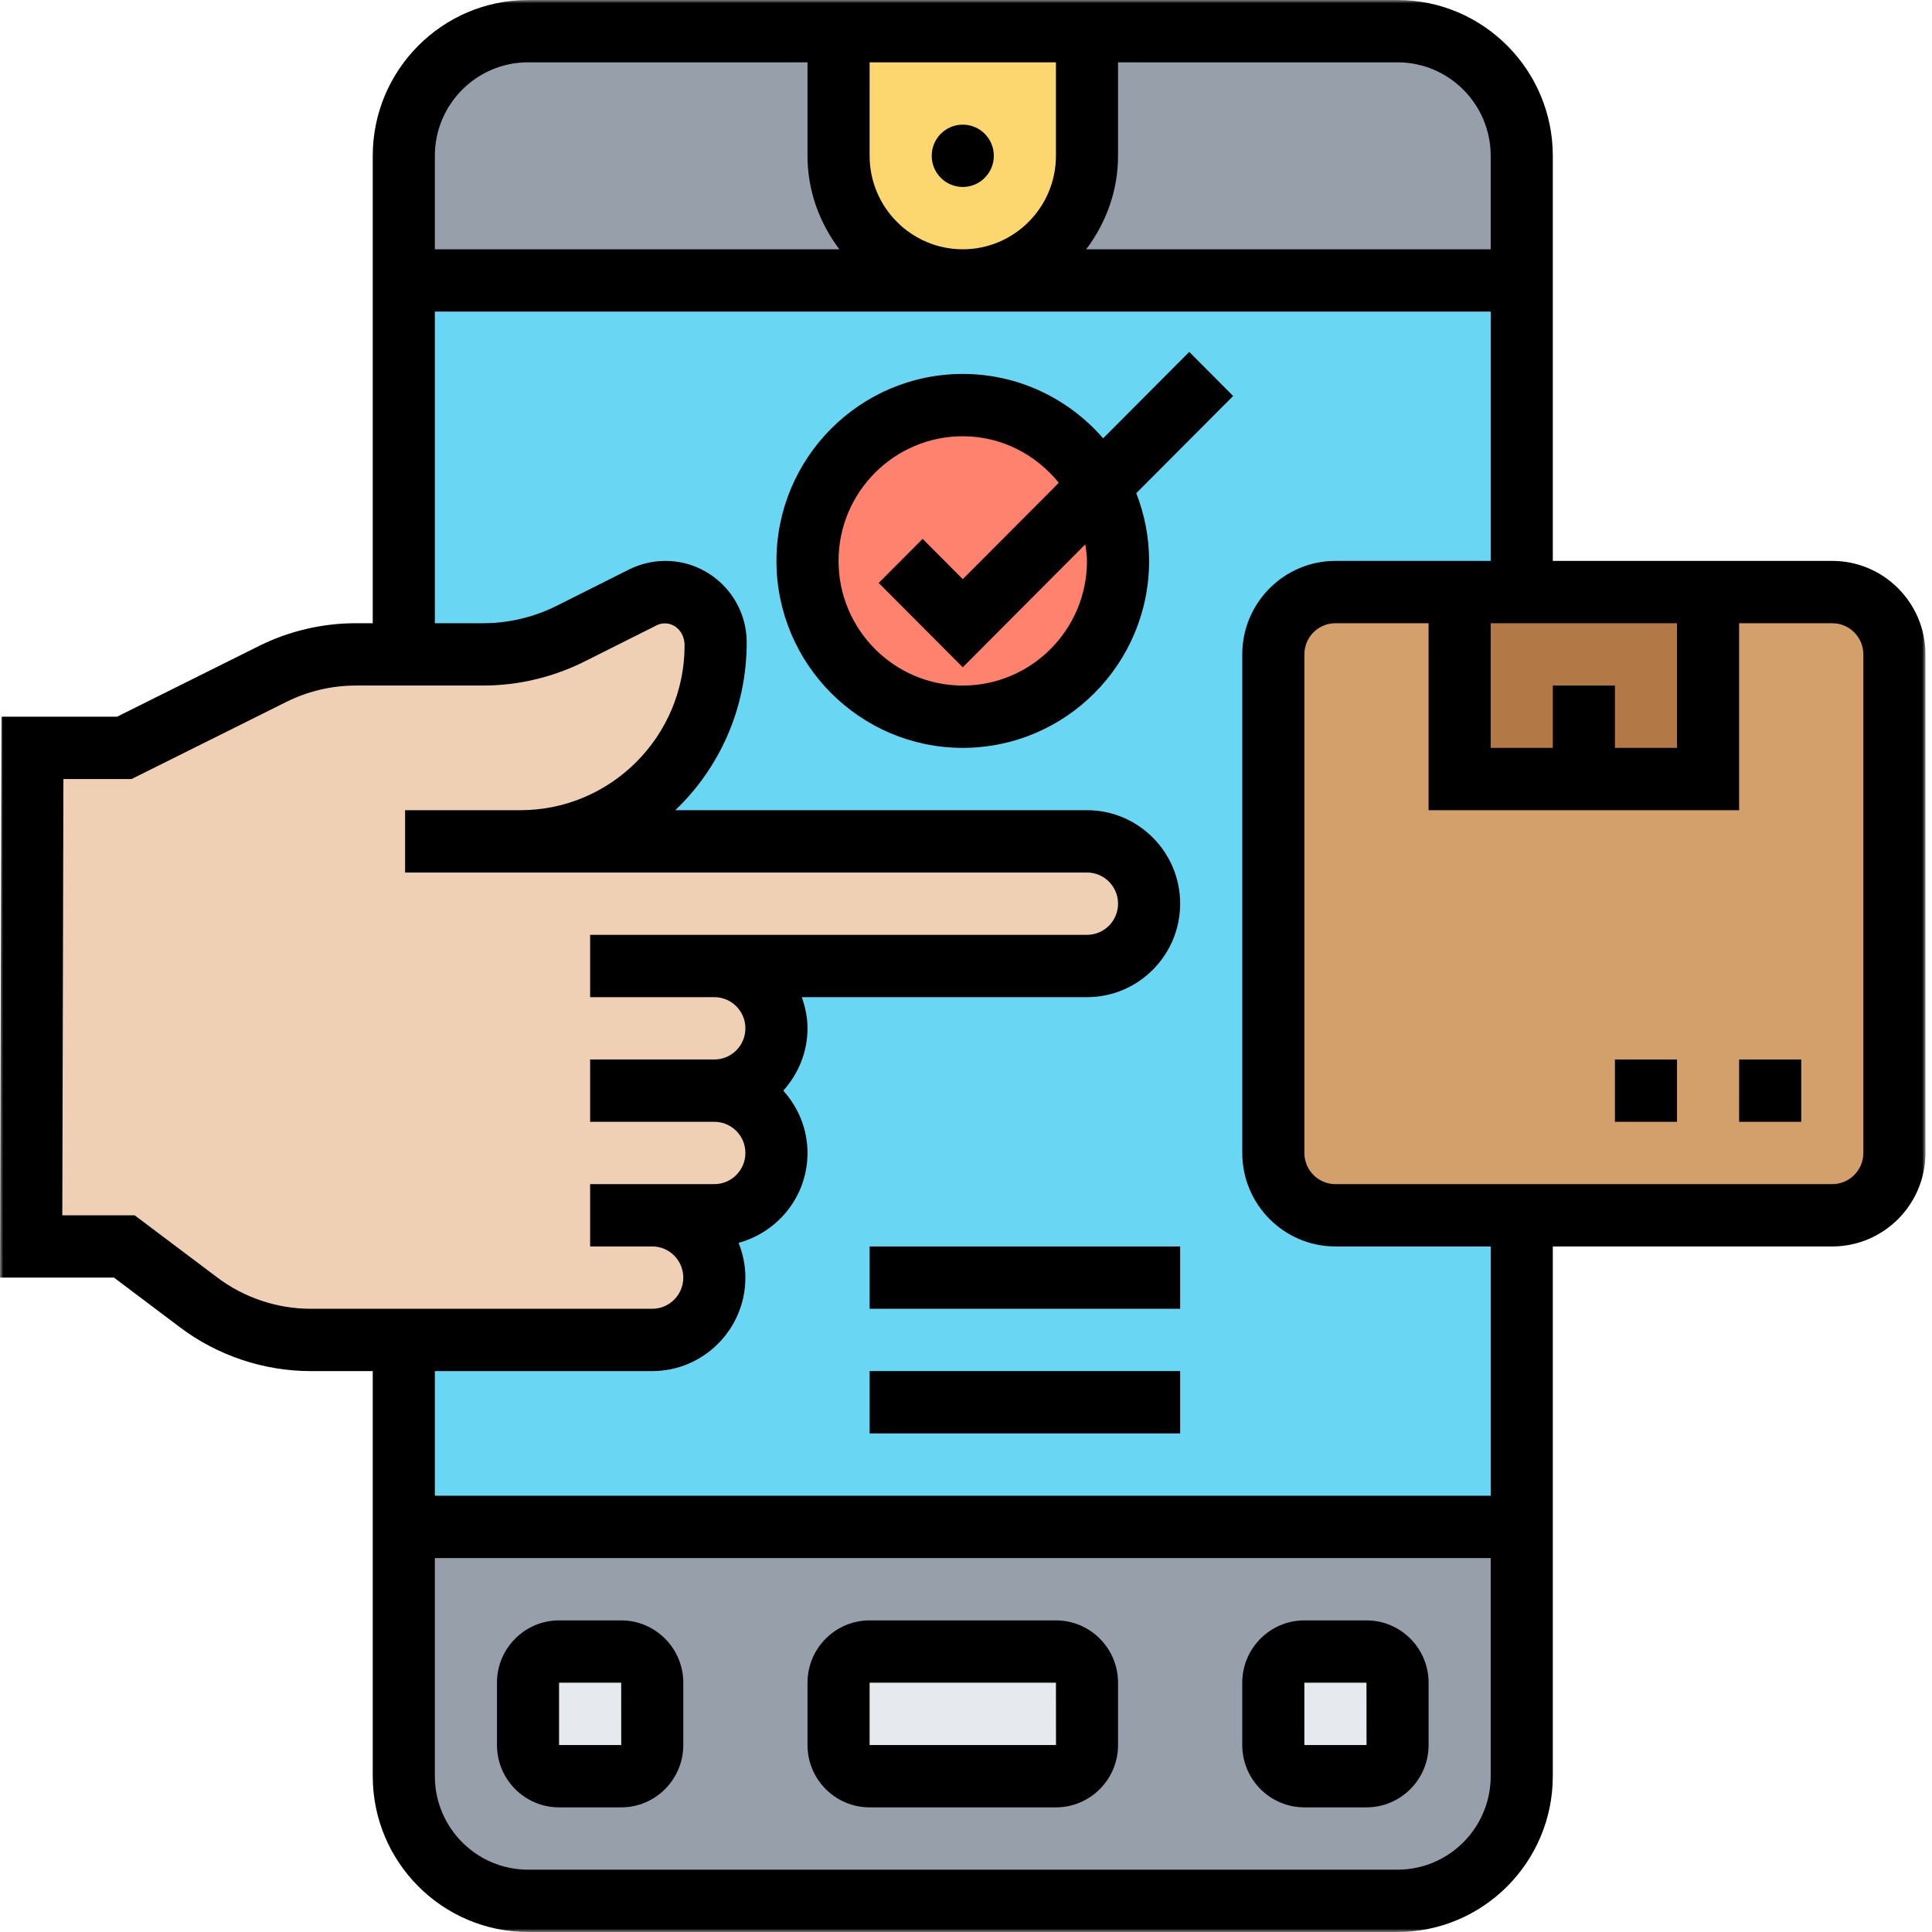 <svg width="290" height="290" viewBox="0 0 290 290" fill="none" xmlns="http://www.w3.org/2000/svg">
<path fill-rule="evenodd" clip-rule="evenodd" d="M144.516 42.097H60.611V23.387C60.611 13.05 68.955 4.677 79.257 4.677H125.87V23.387C125.87 33.724 134.214 42.097 144.516 42.097" fill="#969FAA"/>
<path fill-rule="evenodd" clip-rule="evenodd" d="M228.42 23.387V42.097H144.516C149.643 42.097 154.305 39.992 157.707 36.624C161.064 33.21 163.161 28.532 163.161 23.387V4.677H209.775C220.076 4.677 228.42 13.05 228.42 23.387" fill="#969FAA"/>
<path fill-rule="evenodd" clip-rule="evenodd" d="M228.42 229.194V266.613C228.42 276.95 220.076 285.323 209.774 285.323H79.257C68.955 285.323 60.611 276.95 60.611 266.613V229.194H228.42Z" fill="#969FAA"/>
<path fill-rule="evenodd" clip-rule="evenodd" d="M97.902 252.581V261.935C97.902 264.508 95.805 266.613 93.241 266.613H83.918C81.354 266.613 79.257 264.508 79.257 261.935V252.581C79.257 250.008 81.354 247.903 83.918 247.903H93.241C95.805 247.903 97.902 250.008 97.902 252.581" fill="#E6E9ED"/>
<path fill-rule="evenodd" clip-rule="evenodd" d="M163.161 252.581V261.935C163.161 264.508 161.064 266.613 158.5 266.613H130.532C127.968 266.613 125.87 264.508 125.87 261.935V252.581C125.87 250.008 127.968 247.903 130.532 247.903H158.5C161.064 247.903 163.161 250.008 163.161 252.581" fill="#E6E9ED"/>
<path fill-rule="evenodd" clip-rule="evenodd" d="M209.775 252.581V261.935C209.775 264.508 207.677 266.613 205.113 266.613H195.79C193.227 266.613 191.129 264.508 191.129 261.935V252.581C191.129 250.008 193.227 247.903 195.79 247.903H205.113C207.677 247.903 209.775 250.008 209.775 252.581" fill="#E6E9ED"/>
<path fill-rule="evenodd" clip-rule="evenodd" d="M125.87 4.677H163.161V23.387C163.161 28.532 161.064 33.21 157.707 36.624C154.305 39.992 149.643 42.097 144.516 42.097C134.214 42.097 125.87 33.724 125.87 23.387V4.677Z" fill="#FCD770"/>
<mask id="mask0_0_3623" style="mask-type:alpha" maskUnits="userSpaceOnUse" x="0" y="0" width="290" height="290">
<path fill-rule="evenodd" clip-rule="evenodd" d="M0 290H289.017V0H0V290Z" fill="white"/>
</mask>
<g mask="url(#mask0_0_3623)">
<path fill-rule="evenodd" clip-rule="evenodd" d="M60.611 229.194H228.42V42.097H60.611V229.194Z" fill="#69D6F4"/>
<path fill-rule="evenodd" clip-rule="evenodd" d="M164.979 73.014C166.797 76.335 167.822 80.124 167.822 84.194C167.822 97.103 157.381 107.581 144.516 107.581C131.65 107.581 121.209 97.103 121.209 84.194C121.209 71.284 131.65 60.806 144.516 60.806C153.326 60.806 161.017 65.718 164.979 73.014" fill="#FF826E"/>
<path fill-rule="evenodd" clip-rule="evenodd" d="M107.225 145C112.352 145 116.548 149.21 116.548 154.355C116.548 156.927 115.522 159.266 113.797 160.95C112.119 162.681 109.789 163.71 107.225 163.71C112.352 163.71 116.548 167.919 116.548 173.065C116.548 175.637 115.522 177.976 113.797 179.66C112.119 181.39 109.789 182.419 107.225 182.419H97.902C103.03 182.419 107.225 186.629 107.225 191.774C107.225 194.347 106.199 196.685 104.475 198.369C102.797 200.1 100.466 201.129 97.902 201.129H60.611H46.627C40.568 201.129 34.694 199.165 29.847 195.516L18.659 187.097H4.675L4.862 112.258H18.659L40.941 101.173C44.809 99.208 49.051 98.226 53.386 98.226H60.611H72.544C77.066 98.226 81.588 97.15 85.643 95.139L96.504 89.666C97.529 89.152 98.695 88.871 99.86 88.871C104.055 88.871 107.411 92.239 107.411 96.448V96.869C107.411 113.147 94.313 126.29 78.138 126.29H163.161C168.289 126.29 172.484 130.5 172.484 135.645C172.484 138.218 171.458 140.556 169.734 142.24C168.055 143.971 165.725 145 163.161 145H107.225Z" fill="#F0D0B4"/>
<path fill-rule="evenodd" clip-rule="evenodd" d="M284.356 98.226V173.065C284.356 178.21 280.161 182.419 275.033 182.419H228.42H200.452C195.324 182.419 191.129 178.21 191.129 173.065V98.226C191.129 93.081 195.324 88.871 200.452 88.871H219.097V116.935H237.743H256.388V88.871H275.033C280.161 88.871 284.356 93.081 284.356 98.226" fill="#D3A06C"/>
<path fill-rule="evenodd" clip-rule="evenodd" d="M228.42 88.871H256.388V116.935H237.743H219.097V88.871H228.42Z" fill="#B27946"/>
<path fill-rule="evenodd" clip-rule="evenodd" d="M130.532 261.935V252.581H158.5L158.509 261.935H130.532ZM158.5 243.226H130.532C125.39 243.226 121.209 247.421 121.209 252.581V261.935C121.209 267.095 125.39 271.29 130.532 271.29H158.5C163.641 271.29 167.822 267.095 167.822 261.935V252.581C167.822 247.421 163.641 243.226 158.5 243.226V243.226Z" fill="black"/>
<path fill-rule="evenodd" clip-rule="evenodd" d="M83.918 261.935V252.581H93.241L93.25 261.935H83.918ZM93.241 243.226H83.918C78.777 243.226 74.596 247.421 74.596 252.581V261.935C74.596 267.095 78.777 271.29 83.918 271.29H93.241C98.382 271.29 102.564 267.095 102.564 261.935V252.581C102.564 247.421 98.382 243.226 93.241 243.226V243.226Z" fill="black"/>
<path fill-rule="evenodd" clip-rule="evenodd" d="M195.79 261.935V252.581H205.113L205.122 261.935H195.79ZM205.113 243.226H195.79C190.649 243.226 186.468 247.421 186.468 252.581V261.935C186.468 267.095 190.649 271.29 195.79 271.29H205.113C210.255 271.29 214.436 267.095 214.436 261.935V252.581C214.436 247.421 210.255 243.226 205.113 243.226V243.226Z" fill="black"/>
<path fill-rule="evenodd" clip-rule="evenodd" d="M144.516 18.71C147.09 18.71 149.177 20.804 149.177 23.387C149.177 25.97 147.09 28.064 144.516 28.064C141.941 28.064 139.854 25.97 139.854 23.387C139.854 20.804 141.941 18.71 144.516 18.71" fill="black"/>
<path fill-rule="evenodd" clip-rule="evenodd" d="M279.695 173.065C279.695 175.646 277.606 177.742 275.033 177.742H200.452C197.879 177.742 195.791 175.646 195.791 173.065V98.226C195.791 95.644 197.879 93.548 200.452 93.548H214.436V121.613H261.049V93.548H275.033C277.606 93.548 279.695 95.644 279.695 98.226V173.065ZM223.759 224.516H65.273V205.806H97.902C105.612 205.806 111.886 199.511 111.886 191.774C111.886 189.927 111.509 188.173 110.861 186.554C116.804 184.936 121.209 179.533 121.209 173.065C121.209 169.458 119.806 166.198 117.573 163.71C119.811 161.221 121.209 157.961 121.209 154.355C121.209 152.708 120.873 151.146 120.351 149.677H163.161C170.871 149.677 177.145 143.382 177.145 135.645C177.145 127.909 170.871 121.613 163.161 121.613H101.361C107.938 115.34 112.077 106.435 112.082 96.439C112.082 89.689 106.605 84.194 99.879 84.194C97.996 84.194 96.103 84.643 94.42 85.484L83.555 90.934C80.147 92.646 76.339 93.548 72.535 93.548H65.273V46.774H223.759V84.194H200.452C192.742 84.194 186.468 90.489 186.468 98.226V173.065C186.468 180.801 192.742 187.097 200.452 187.097H223.759V224.516ZM209.775 280.645H79.257C71.547 280.645 65.273 274.349 65.273 266.613V233.871H223.759V266.613C223.759 274.349 217.484 280.645 209.775 280.645V280.645ZM32.643 191.774L20.212 182.419H9.351L9.518 116.935H19.75L43.02 105.34C46.222 103.75 49.806 102.903 53.382 102.903H72.531C77.775 102.903 83.028 101.654 87.722 99.302L98.588 93.852C100.405 92.945 102.759 94.273 102.759 96.883C102.755 110.523 91.698 121.613 78.115 121.613H70.13H60.807V130.968H70.13H78.115H163.161C165.734 130.968 167.822 133.063 167.822 135.645C167.822 138.227 165.734 140.323 163.161 140.323H107.225H88.579V149.677H107.225C109.798 149.677 111.886 151.773 111.886 154.355C111.886 156.937 109.798 159.032 107.225 159.032H88.579V168.387H107.225C109.798 168.387 111.886 170.483 111.886 173.065C111.886 175.646 109.798 177.742 107.225 177.742H97.902H88.579V187.097H97.902C100.475 187.097 102.564 189.192 102.564 191.774C102.564 194.356 100.475 196.452 97.902 196.452H46.627C41.617 196.452 36.648 194.791 32.643 191.774V191.774ZM79.257 9.355H121.209V23.387C121.209 28.673 123.032 33.5 125.992 37.419H65.273V23.387C65.273 15.651 71.547 9.355 79.257 9.355V9.355ZM130.532 23.387V9.355H158.5V23.387C158.5 31.123 152.226 37.419 144.516 37.419C136.806 37.419 130.532 31.123 130.532 23.387V23.387ZM223.759 23.387V37.419H163.04C166 33.5 167.822 28.673 167.822 23.387V9.355H209.775C217.484 9.355 223.759 15.651 223.759 23.387V23.387ZM233.081 102.903V112.258H223.759V93.548H251.727V112.258H242.404V102.903H233.081ZM275.033 84.194H233.081V23.387C233.081 10.492 222.626 0 209.775 0H79.257C66.406 0 55.95 10.492 55.95 23.387V93.548H53.382C48.371 93.548 43.355 94.732 38.876 96.963L17.569 107.581H0.224L0 191.774H17.107L27.05 199.258C32.657 203.482 39.608 205.806 46.627 205.806H55.95V266.613C55.95 279.509 66.406 290 79.257 290H209.775C222.626 290 233.081 279.509 233.081 266.613V187.097H275.033C282.743 187.097 289.017 180.801 289.017 173.065V98.226C289.017 90.489 282.743 84.194 275.033 84.194V84.194Z" fill="black"/>
<path fill-rule="evenodd" clip-rule="evenodd" d="M242.404 168.387H251.727V159.032H242.404V168.387Z" fill="black"/>
<path fill-rule="evenodd" clip-rule="evenodd" d="M261.049 168.387H270.372V159.032H261.049V168.387Z" fill="black"/>
<path fill-rule="evenodd" clip-rule="evenodd" d="M163.161 84.194C163.161 94.512 154.799 102.903 144.516 102.903C134.233 102.903 125.87 94.512 125.87 84.194C125.87 73.875 134.233 65.484 144.516 65.484C150.356 65.484 155.507 68.243 158.929 72.472L144.516 86.934L138.489 80.887L131.897 87.501L144.516 100.162L162.909 81.705C163.021 82.528 163.161 83.342 163.161 84.194V84.194ZM165.585 65.793C160.453 59.885 152.92 56.129 144.516 56.129C129.091 56.129 116.548 68.716 116.548 84.194C116.548 99.671 129.091 112.258 144.516 112.258C159.94 112.258 172.484 99.671 172.484 84.194C172.484 80.606 171.785 77.187 170.559 74.029L185.102 59.436L178.511 52.822L165.585 65.793Z" fill="black"/>
<path fill-rule="evenodd" clip-rule="evenodd" d="M130.532 196.452H177.145V187.097H130.532V196.452Z" fill="black"/>
<path fill-rule="evenodd" clip-rule="evenodd" d="M130.532 215.161H177.145V205.806H130.532V215.161Z" fill="black"/>
</g>
</svg>
